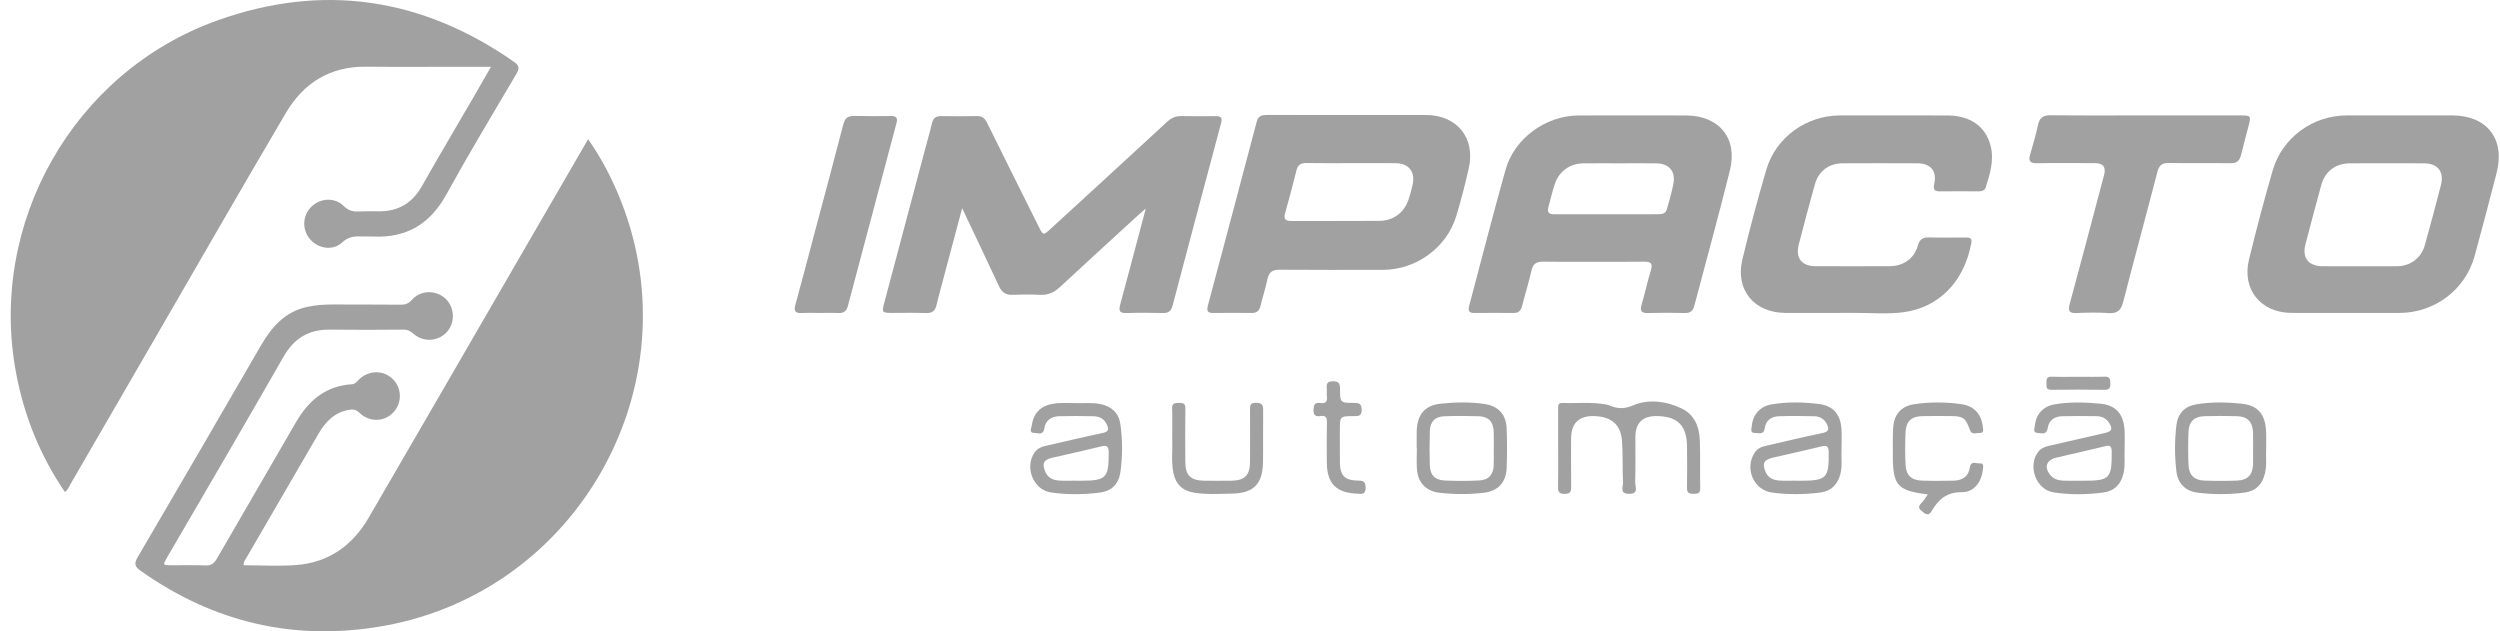 <svg width="198" height="50" viewBox="0 0 198 50" fill="none" xmlns="http://www.w3.org/2000/svg">
<g clip-path="url(#clip0_689_16606)">
<path d="M19.3 44.769C20.711 44.769 22.102 44.857 23.479 44.75C26.036 44.551 27.92 43.199 29.19 41.017C33.482 33.644 37.75 26.256 42.027 18.875C43.532 16.277 45.039 13.68 46.579 11.024C47.688 12.607 48.531 14.259 49.211 15.997C54.889 30.519 45.825 46.778 30.455 49.559C23.426 50.83 16.979 49.337 11.142 45.211C10.682 44.885 10.594 44.656 10.901 44.133C14.176 38.553 17.423 32.957 20.668 27.36C21.51 25.909 22.546 24.708 24.277 24.317C24.989 24.157 25.71 24.112 26.438 24.115C28.197 24.123 29.956 24.115 31.715 24.132C32.087 24.136 32.344 24.059 32.612 23.754C33.302 22.968 34.52 22.947 35.273 23.643C36.004 24.32 36.071 25.506 35.419 26.263C34.746 27.042 33.555 27.14 32.761 26.445C32.516 26.231 32.297 26.102 31.958 26.106C30.023 26.122 28.088 26.132 26.154 26.106C24.476 26.082 23.304 26.77 22.457 28.251C19.421 33.563 16.321 38.84 13.245 44.13C12.875 44.766 12.879 44.769 13.606 44.77C14.485 44.771 15.367 44.744 16.245 44.782C16.704 44.802 16.949 44.64 17.175 44.248C19.244 40.655 21.346 37.082 23.411 33.489C24.414 31.745 25.774 30.563 27.867 30.433C28.125 30.417 28.242 30.246 28.396 30.091C29.174 29.307 30.362 29.282 31.111 30.023C31.83 30.736 31.857 31.896 31.173 32.643C30.459 33.421 29.261 33.467 28.468 32.694C28.206 32.438 27.969 32.404 27.649 32.457C26.477 32.654 25.767 33.418 25.206 34.384C23.303 37.666 21.392 40.944 19.488 44.226C19.404 44.372 19.265 44.502 19.301 44.767L19.3 44.769Z" fill="#A1A1A1"/>
<path d="M38.888 5.288H36.837C34.221 5.288 31.604 5.309 28.987 5.283C26.136 5.253 24.039 6.572 22.642 8.944C19.035 15.066 15.5 21.23 11.938 27.378C9.816 31.04 7.695 34.705 5.569 38.365C5.45 38.568 5.377 38.811 5.14 38.966C3.196 36.116 1.931 32.993 1.287 29.617C-0.982 17.733 5.781 5.715 17.211 1.62C25.552 -1.368 33.413 -0.189 40.687 4.882C41.125 5.187 41.167 5.396 40.893 5.86C39.017 9.031 37.124 12.193 35.343 15.418C34.057 17.748 32.184 18.861 29.542 18.734C29.234 18.719 28.926 18.741 28.618 18.726C28.044 18.698 27.565 18.762 27.085 19.212C26.363 19.885 25.188 19.695 24.551 18.941C23.904 18.177 23.952 17.073 24.661 16.374C25.369 15.676 26.507 15.611 27.22 16.314C27.573 16.66 27.917 16.772 28.377 16.748C28.926 16.721 29.476 16.733 30.027 16.736C31.549 16.741 32.655 16.085 33.411 14.748C34.75 12.381 36.139 10.042 37.505 7.691C37.952 6.92 38.394 6.146 38.888 5.289V5.288Z" fill="#A1A1A1"/>
<path d="M76.203 16.489C75.642 18.596 75.129 20.517 74.618 22.439C74.466 23.011 74.308 23.581 74.174 24.157C74.069 24.611 73.833 24.811 73.342 24.793C72.441 24.759 71.539 24.784 70.637 24.783C69.864 24.782 69.831 24.743 70.028 24.004C71.136 19.832 72.246 15.662 73.356 11.491C73.507 10.919 73.678 10.352 73.807 9.775C73.9 9.363 74.118 9.188 74.542 9.195C75.487 9.211 76.433 9.215 77.378 9.193C77.796 9.183 78.002 9.373 78.177 9.727C79.534 12.48 80.908 15.224 82.277 17.97C82.613 18.645 82.638 18.648 83.18 18.149C86.273 15.313 89.37 12.482 92.452 9.633C92.784 9.327 93.12 9.183 93.568 9.193C94.469 9.214 95.371 9.205 96.272 9.197C96.668 9.194 96.832 9.302 96.713 9.745C95.419 14.57 94.137 19.398 92.862 24.227C92.753 24.642 92.531 24.797 92.114 24.79C91.146 24.773 90.178 24.762 89.212 24.793C88.658 24.811 88.588 24.604 88.72 24.12C89.391 21.649 90.04 19.172 90.746 16.51C90.403 16.814 90.186 17.002 89.973 17.196C87.966 19.037 85.952 20.873 83.957 22.727C83.495 23.156 83.008 23.387 82.363 23.351C81.64 23.311 80.911 23.32 80.187 23.349C79.645 23.372 79.337 23.136 79.117 22.662C78.183 20.657 77.231 18.662 76.203 16.488V16.489Z" fill="#A1A1A1"/>
<path d="M145.766 24.784C144.316 24.784 142.864 24.788 141.413 24.783C138.924 24.774 137.417 22.954 137.996 20.547C138.57 18.162 139.202 15.79 139.893 13.436C140.645 10.876 143.062 9.145 145.735 9.142C148.571 9.139 151.408 9.134 154.243 9.144C156.055 9.152 157.267 10.015 157.658 11.556C157.948 12.696 157.604 13.771 157.271 14.839C157.189 15.103 156.938 15.155 156.676 15.154C155.665 15.149 154.654 15.145 153.642 15.155C153.184 15.161 153.096 14.995 153.195 14.547C153.415 13.539 152.901 12.938 151.859 12.934C149.88 12.925 147.901 12.924 145.923 12.934C144.85 12.939 144.026 13.56 143.74 14.593C143.301 16.177 142.874 17.763 142.465 19.354C142.187 20.435 142.684 21.076 143.792 21.082C145.748 21.091 147.705 21.089 149.662 21.082C150.736 21.079 151.602 20.484 151.887 19.469C152.027 18.969 152.261 18.791 152.762 18.804C153.729 18.829 154.696 18.811 155.664 18.811C155.946 18.811 156.208 18.82 156.131 19.233C155.537 22.474 153.416 24.344 150.839 24.716C149.524 24.906 148.162 24.77 146.822 24.781C146.47 24.784 146.119 24.781 145.766 24.781V24.784Z" fill="#A1A1A1"/>
<path d="M169.912 9.142C172.438 9.142 174.965 9.141 177.492 9.142C178.255 9.142 178.289 9.193 178.096 9.935C177.892 10.719 177.679 11.501 177.487 12.288C177.377 12.736 177.142 12.936 176.653 12.928C175.027 12.905 173.401 12.937 171.775 12.909C171.239 12.899 171.002 13.089 170.867 13.611C169.978 17.044 169.04 20.465 168.161 23.9C167.988 24.575 167.701 24.848 166.99 24.797C166.16 24.736 165.32 24.755 164.487 24.793C163.904 24.819 163.762 24.656 163.92 24.075C164.845 20.673 165.738 17.264 166.643 13.858C166.809 13.232 166.569 12.92 165.921 12.92C164.383 12.92 162.844 12.903 161.308 12.928C160.771 12.937 160.647 12.738 160.782 12.259C161.002 11.479 161.24 10.703 161.406 9.911C161.527 9.333 161.802 9.122 162.399 9.128C164.903 9.155 167.408 9.14 169.913 9.14L169.912 9.142Z" fill="#A1A1A1"/>
<path d="M64.897 24.784C64.435 24.784 63.972 24.761 63.513 24.791C62.99 24.825 62.854 24.646 62.995 24.136C63.497 22.32 63.969 20.497 64.452 18.677C65.235 15.736 66.031 12.797 66.791 9.849C66.921 9.344 67.16 9.171 67.659 9.183C68.626 9.209 69.594 9.198 70.561 9.188C70.969 9.183 71.117 9.317 71.004 9.74C69.715 14.565 68.433 19.39 67.156 24.217C67.05 24.616 66.844 24.811 66.413 24.791C65.908 24.767 65.403 24.785 64.897 24.785V24.784Z" fill="#A1A1A1"/>
<path d="M123.406 35.494C123.406 34.463 123.406 33.431 123.406 32.4C123.406 32.156 123.371 31.903 123.753 31.915C124.893 31.955 126.039 31.825 127.172 32.031C127.237 32.043 127.306 32.047 127.366 32.072C128.025 32.352 128.538 32.447 129.353 32.101C130.53 31.6 131.958 31.754 133.191 32.352C134.206 32.844 134.582 33.794 134.625 34.851C134.676 36.122 134.628 37.395 134.657 38.668C134.666 39.101 134.442 39.104 134.124 39.109C133.776 39.115 133.603 39.029 133.609 38.633C133.629 37.536 133.626 36.439 133.612 35.342C133.591 33.699 132.862 32.976 131.233 32.952C130.091 32.935 129.521 33.495 129.521 34.634C129.521 35.818 129.543 37.004 129.507 38.188C129.496 38.533 129.828 39.125 129.009 39.112C128.243 39.101 128.555 38.551 128.541 38.216C128.491 37.122 128.543 36.021 128.463 34.929C128.37 33.649 127.649 33.022 126.356 32.957C125.073 32.892 124.431 33.491 124.431 34.751C124.431 36.024 124.42 37.297 124.437 38.568C124.443 38.954 124.339 39.114 123.921 39.115C123.516 39.115 123.388 38.99 123.398 38.587C123.422 37.556 123.406 36.526 123.406 35.494V35.494Z" fill="#A1A1A1"/>
<path d="M152.685 39.158C150.269 38.859 149.912 38.447 149.913 36.071C149.913 35.347 149.898 34.622 149.937 33.9C149.994 32.835 150.558 32.168 151.607 32.013C152.847 31.829 154.105 31.833 155.345 32.01C156.366 32.156 156.933 32.813 157.041 33.822C157.062 34.025 157.151 34.318 156.791 34.288C156.527 34.266 156.177 34.492 156.017 34.048C155.677 33.092 155.483 32.958 154.503 32.953C153.756 32.948 153.009 32.94 152.263 32.957C151.379 32.977 150.962 33.352 150.919 34.236C150.879 35.09 150.879 35.948 150.919 36.8C150.961 37.645 151.368 38.033 152.216 38.065C153.05 38.095 153.886 38.088 154.72 38.068C155.407 38.051 155.908 37.761 156.014 37.017C156.093 36.465 156.517 36.726 156.793 36.701C157.151 36.668 157.063 36.968 157.044 37.169C156.949 38.18 156.334 38.995 155.376 38.982C154.187 38.966 153.523 39.556 152.996 40.463C152.78 40.836 152.595 40.79 152.288 40.548C151.989 40.314 151.859 40.151 152.177 39.839C152.36 39.66 152.489 39.426 152.685 39.159V39.158Z" fill="#A1A1A1"/>
<path d="M92.839 34.758C92.839 33.851 92.859 33.104 92.831 32.36C92.815 31.937 93.034 31.911 93.359 31.91C93.684 31.91 93.89 31.93 93.883 32.355C93.859 33.759 93.869 35.163 93.876 36.567C93.881 37.658 94.291 38.061 95.4 38.073C96.103 38.08 96.806 38.081 97.508 38.073C98.571 38.059 98.993 37.648 99.001 36.597C99.012 35.237 99.008 33.877 99.001 32.517C98.999 32.168 98.971 31.884 99.494 31.901C99.943 31.914 100.048 32.071 100.042 32.483C100.023 33.865 100.052 35.247 100.029 36.629C100 38.337 99.274 39.07 97.559 39.095C96.573 39.11 95.581 39.181 94.599 39.024C93.643 38.871 93.116 38.36 92.928 37.42C92.742 36.484 92.889 35.537 92.837 34.759L92.839 34.758Z" fill="#A1A1A1"/>
<path d="M107.607 39.104C105.835 39.062 105.096 38.321 105.085 36.629C105.079 35.575 105.068 34.522 105.092 33.47C105.1 33.083 105.014 32.885 104.588 32.949C104.233 33.004 104.02 32.931 104.031 32.476C104.041 32.064 104.129 31.845 104.58 31.918C104.988 31.983 105.135 31.803 105.089 31.404C105.063 31.188 105.101 30.964 105.08 30.747C105.045 30.375 105.131 30.193 105.571 30.197C106.01 30.201 106.128 30.348 106.128 30.771C106.128 31.897 106.146 31.912 107.246 31.91C107.642 31.91 107.835 31.977 107.844 32.441C107.853 32.926 107.633 32.959 107.25 32.958C106.117 32.955 106.117 32.966 106.117 34.087C106.117 34.921 106.111 35.755 106.119 36.588C106.13 37.67 106.492 38.053 107.589 38.063C108.008 38.068 108.149 38.167 108.156 38.609C108.163 39.112 107.911 39.145 107.606 39.104H107.607Z" fill="#A1A1A1"/>
<path d="M164.659 29.84C165.337 29.84 166.015 29.858 166.692 29.832C167.111 29.817 167.136 30.04 167.142 30.364C167.147 30.705 167.081 30.879 166.678 30.873C165.279 30.852 163.879 30.853 162.479 30.873C162.083 30.878 162.072 30.672 162.077 30.383C162.083 30.088 162.042 29.817 162.494 29.834C163.215 29.86 163.938 29.841 164.659 29.841V29.84Z" fill="#A1A1A1"/>
<path d="M133.539 9.144C130.704 9.134 127.868 9.136 125.033 9.144C122.439 9.152 119.945 10.941 119.243 13.431C118.233 17.014 117.322 20.625 116.359 24.22C116.25 24.628 116.357 24.792 116.785 24.787C117.818 24.776 118.851 24.776 119.884 24.787C120.292 24.792 120.462 24.586 120.556 24.216C120.791 23.281 121.083 22.361 121.294 21.421C121.415 20.881 121.697 20.717 122.219 20.725C123.537 20.748 124.856 20.733 126.175 20.733C127.515 20.733 128.856 20.747 130.196 20.725C130.724 20.717 130.922 20.849 130.749 21.414C130.473 22.313 130.278 23.237 130.012 24.14C129.859 24.659 130.026 24.804 130.536 24.791C131.502 24.764 132.47 24.768 133.436 24.791C133.862 24.8 134.082 24.63 134.188 24.227C135.129 20.648 136.118 17.081 137.01 13.49C137.64 10.954 136.159 9.154 133.538 9.144H133.539ZM132.539 14.515C132.422 15.202 132.199 15.871 132.024 16.549C131.934 16.895 131.675 16.967 131.367 16.967C128.601 16.967 125.834 16.964 123.068 16.97C122.633 16.97 122.531 16.768 122.637 16.388C122.806 15.777 122.944 15.155 123.147 14.555C123.482 13.562 124.348 12.949 125.391 12.937C126.357 12.925 127.323 12.935 128.289 12.935C129.256 12.935 130.222 12.922 131.188 12.938C132.179 12.954 132.704 13.543 132.539 14.516V14.515Z" fill="#A1A1A1"/>
<path d="M194.221 9.142C191.429 9.138 188.639 9.138 185.848 9.142C183.162 9.146 180.744 10.91 179.993 13.507C179.318 15.842 178.695 18.192 178.12 20.553C177.546 22.913 179.041 24.764 181.469 24.781C182.941 24.792 184.414 24.783 185.886 24.783C187.27 24.783 188.655 24.783 190.039 24.783C192.819 24.781 195.262 22.944 195.99 20.279C196.589 18.082 197.171 15.881 197.736 13.674C198.417 11.005 196.968 9.145 194.221 9.141V9.142ZM193.319 14.665C192.913 16.255 192.487 17.841 192.045 19.422C191.76 20.438 190.909 21.072 189.856 21.084C188.867 21.096 187.879 21.086 186.89 21.086C185.902 21.086 184.913 21.095 183.925 21.084C182.829 21.072 182.315 20.414 182.59 19.354C182.996 17.787 183.415 16.222 183.844 14.66C184.144 13.569 184.979 12.939 186.116 12.935C188.071 12.928 190.026 12.926 191.981 12.935C193.073 12.94 193.592 13.6 193.32 14.664L193.319 14.665Z" fill="#A1A1A1"/>
<path d="M112.961 9.11C110.918 9.102 108.875 9.108 106.831 9.108C104.678 9.108 102.525 9.113 100.371 9.104C99.96 9.102 99.658 9.161 99.532 9.634C98.249 14.503 96.956 19.369 95.656 24.233C95.542 24.662 95.682 24.791 96.092 24.786C97.103 24.776 98.114 24.775 99.124 24.786C99.517 24.792 99.732 24.635 99.825 24.251C100.001 23.527 100.232 22.817 100.385 22.09C100.503 21.531 100.796 21.358 101.353 21.363C104.078 21.385 106.803 21.375 109.526 21.372C112.151 21.37 114.568 19.627 115.332 17.127C115.714 15.871 116.04 14.596 116.329 13.315C116.865 10.933 115.399 9.12 112.96 9.109L112.961 9.11ZM111.868 14.673C111.782 15.034 111.69 15.397 111.576 15.751C111.241 16.806 110.381 17.482 109.274 17.492C106.943 17.513 104.613 17.492 102.281 17.503C101.806 17.506 101.646 17.35 101.782 16.87C102.098 15.754 102.404 14.633 102.678 13.504C102.788 13.05 103.026 12.907 103.469 12.914C104.656 12.934 105.844 12.921 107.032 12.921C108.197 12.921 109.363 12.911 110.528 12.924C111.598 12.936 112.12 13.624 111.87 14.673H111.868Z" fill="#A1A1A1"/>
<path d="M88.731 33.586C88.606 32.709 88.054 32.202 87.186 32.009C86.553 31.868 85.917 31.946 85.283 31.928C84.778 31.928 84.27 31.897 83.768 31.934C82.517 32.027 81.87 32.605 81.706 33.745C81.676 33.951 81.483 34.279 81.907 34.286C82.203 34.29 82.625 34.51 82.714 33.924C82.809 33.291 83.257 32.98 83.872 32.964C84.794 32.94 85.718 32.944 86.639 32.967C87.106 32.979 87.479 33.194 87.673 33.654C87.819 33.999 87.802 34.194 87.349 34.289C85.825 34.606 84.312 34.975 82.794 35.316C82.459 35.391 82.173 35.526 81.965 35.804C81.113 36.953 81.817 38.794 83.225 39.001C84.511 39.19 85.811 39.176 87.1 39.014C88.038 38.895 88.601 38.343 88.736 37.387C88.913 36.125 88.911 34.85 88.732 33.587L88.731 33.586ZM85.613 38.074H85.217V38.068C84.778 38.068 84.337 38.09 83.899 38.061C83.418 38.031 82.999 37.867 82.791 37.373C82.505 36.694 82.647 36.41 83.36 36.248C84.642 35.955 85.929 35.673 87.206 35.357C87.673 35.24 87.807 35.345 87.809 35.838C87.815 37.855 87.617 38.074 85.614 38.074H85.613Z" fill="#A1A1A1"/>
<path d="M145.848 35.77C145.848 35.013 145.877 34.485 145.842 33.96C145.767 32.828 145.195 32.142 144.081 32C142.818 31.839 141.537 31.815 140.276 32.032C139.381 32.187 138.814 32.865 138.738 33.765C138.72 33.974 138.585 34.3 138.999 34.291C139.294 34.285 139.693 34.462 139.764 33.934C139.853 33.278 140.295 32.984 140.904 32.965C141.825 32.936 142.749 32.945 143.672 32.965C144.084 32.974 144.444 33.142 144.652 33.529C144.861 33.917 144.913 34.183 144.322 34.302C142.817 34.604 141.327 34.978 139.829 35.316C139.471 35.396 139.169 35.541 138.964 35.858C138.159 37.106 138.883 38.809 140.341 39.01C141.606 39.184 142.884 39.169 144.151 39.012C144.997 38.907 145.528 38.403 145.751 37.569C145.933 36.897 145.811 36.215 145.846 35.77H145.848ZM142.578 38.074H142.25V38.067C141.812 38.067 141.371 38.091 140.935 38.06C140.458 38.026 140.034 37.863 139.83 37.371C139.553 36.699 139.699 36.412 140.408 36.249C141.686 35.954 142.966 35.666 144.242 35.361C144.632 35.268 144.825 35.285 144.832 35.791C144.864 37.866 144.677 38.075 142.577 38.075L142.578 38.074Z" fill="#A1A1A1"/>
<path d="M168.269 35.724C168.269 35.034 168.294 34.551 168.265 34.07C168.188 32.797 167.591 32.088 166.342 31.972C165.144 31.86 163.927 31.816 162.729 32.023C161.808 32.181 161.246 32.81 161.162 33.721C161.144 33.923 160.97 34.257 161.372 34.287C161.688 34.31 162.096 34.46 162.179 33.905C162.279 33.255 162.736 32.979 163.346 32.963C164.246 32.94 165.148 32.949 166.048 32.961C166.466 32.966 166.819 33.135 167.05 33.499C167.346 33.968 167.263 34.164 166.709 34.292C165.235 34.635 163.761 34.977 162.284 35.308C161.951 35.382 161.657 35.497 161.44 35.77C160.559 36.886 161.242 38.779 162.644 38.996C163.95 39.197 165.274 39.18 166.585 39.007C167.458 38.892 167.984 38.356 168.183 37.484C168.333 36.83 168.238 36.172 168.269 35.724V35.724ZM164.995 38.075C164.886 38.075 164.777 38.075 164.666 38.075V38.072C164.251 38.072 163.834 38.088 163.418 38.068C163.043 38.049 162.676 37.965 162.414 37.658C161.866 37.017 162.056 36.429 162.867 36.241C164.145 35.947 165.424 35.66 166.697 35.347C167.121 35.243 167.247 35.327 167.249 35.79C167.255 37.901 167.098 38.075 164.995 38.075Z" fill="#A1A1A1"/>
<path d="M119.328 33.927C119.286 32.846 118.686 32.17 117.61 32.002C116.455 31.822 115.282 31.854 114.126 31.968C112.843 32.096 112.242 32.833 112.205 34.128C112.192 34.588 112.203 35.049 112.203 35.511H112.215C112.215 36.059 112.183 36.611 112.221 37.156C112.296 38.225 112.934 38.899 113.998 39.025C115.158 39.163 116.324 39.16 117.483 39.032C118.627 38.906 119.282 38.221 119.327 37.086C119.368 36.033 119.367 34.978 119.327 33.926L119.328 33.927ZM118.304 36.853C118.269 37.592 117.912 38.01 117.173 38.051C116.253 38.101 115.327 38.099 114.407 38.055C113.627 38.017 113.26 37.608 113.239 36.827C113.216 35.928 113.214 35.028 113.244 34.131C113.27 33.39 113.657 32.996 114.401 32.968C115.301 32.935 116.202 32.937 117.102 32.965C117.881 32.99 118.264 33.386 118.301 34.16C118.323 34.619 118.305 35.08 118.305 35.54C118.305 35.978 118.322 36.419 118.302 36.855L118.304 36.853Z" fill="#A1A1A1"/>
<path d="M179.476 35.76C179.476 35.045 179.502 34.56 179.471 34.08C179.389 32.815 178.825 32.119 177.618 31.984C176.399 31.849 175.16 31.82 173.939 32.023C173.037 32.172 172.485 32.75 172.375 33.651C172.226 34.874 172.227 36.106 172.37 37.33C172.48 38.281 173.076 38.893 174.029 39.016C175.275 39.176 176.53 39.175 177.776 39.012C178.664 38.895 179.17 38.368 179.384 37.496C179.544 36.844 179.451 36.184 179.475 35.761L179.476 35.76ZM178.442 36.746C178.416 37.589 178.031 38.026 177.204 38.061C176.325 38.098 175.444 38.096 174.566 38.061C173.795 38.031 173.37 37.627 173.334 36.872C173.291 35.974 173.292 35.072 173.331 34.174C173.366 33.378 173.796 32.983 174.603 32.961C175.46 32.937 176.318 32.938 177.175 32.961C177.999 32.983 178.412 33.415 178.44 34.245C178.455 34.684 178.443 35.124 178.443 35.563C178.443 35.958 178.454 36.353 178.441 36.747L178.442 36.746Z" fill="#A1A1A1"/>
</g>
<defs>
<clipPath id="clip0_689_16606">
<rect width="197.052" height="50" fill="white" transform="translate(0.851)"/>
</clipPath>
</defs>
</svg>
